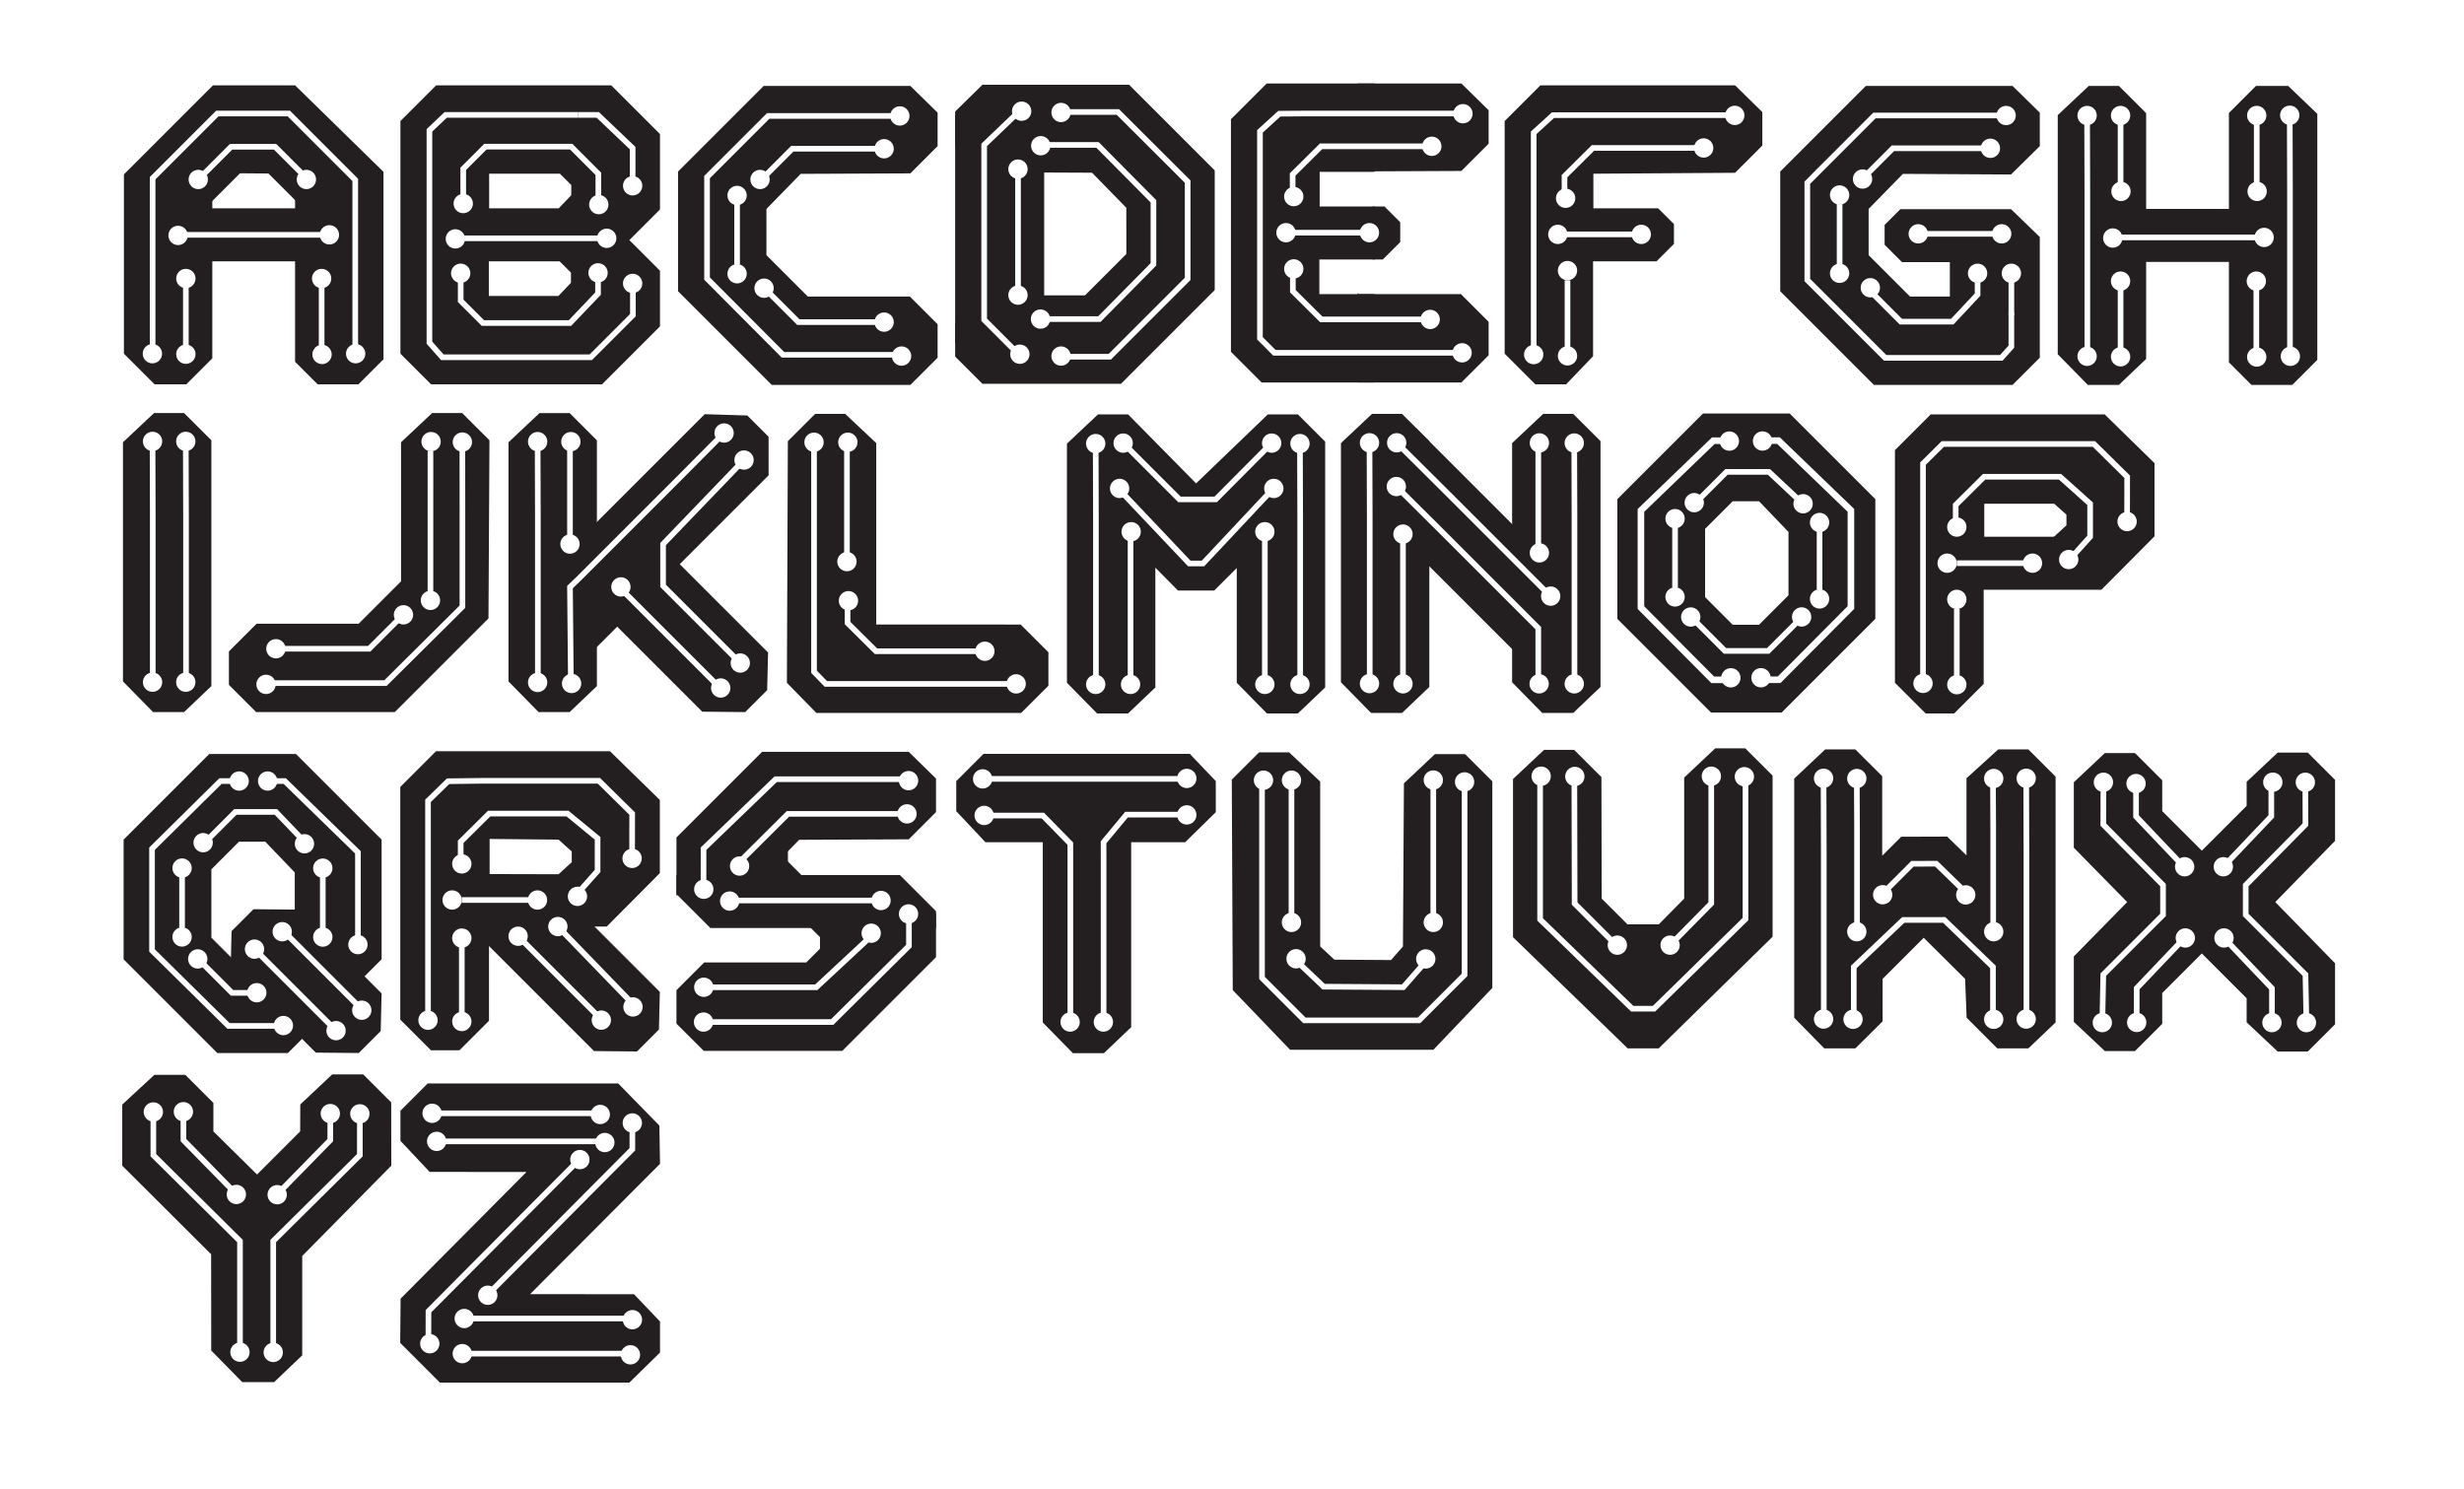 <?xml version="1.0" encoding="utf-8"?>
<!-- Generator: Adobe Illustrator 15.0.0, SVG Export Plug-In . SVG Version: 6.00 Build 0)  -->
<!DOCTYPE svg PUBLIC "-//W3C//DTD SVG 1.1//EN" "http://www.w3.org/Graphics/SVG/1.1/DTD/svg11.dtd">
<svg version="1.1" id="Layer_1" xmlns="http://www.w3.org/2000/svg" xmlns:xlink="http://www.w3.org/1999/xlink" x="0px" y="0px"
	 width="1310px" height="792px" viewBox="0 0 1310 792" enable-background="new 0 0 1310 792" xml:space="preserve">
<rect fill="#FFFFFF" width="1310" height="792"/>
<polyline fill="#231F20" points="64.992,619.848 112.246,666.928 112.299,718.135 128.77,734.918 145.754,734.918 160.68,720.689 
	160.68,667.847 208.027,619.848 207.994,586.181 193.102,571.303 176.633,571.303 159.647,587.286 159.586,601.604 136.659,624.529 
	113.453,601.641 113.453,586.462 98.527,571.552 82.058,571.552 64.992,587.345 64.992,619.848 "/>
<polygon fill="#231F20" points="953.9,414.01 970.4,398.482 986.4,398.482 1000.683,412.749 1000.683,455.029 1010.783,444.929 
	1035.216,444.846 1045.497,454.845 1045.497,413.84 1062.367,398.482 1078.367,398.482 1092.867,412.967 1092.867,543.66 
	1078.367,557.482 1061.867,557.482 1045.571,541.16 1044.768,520.512 1022.752,498.66 1000.905,520.507 1000.9,543.082 
	986.4,557.482 969.9,557.482 953.9,541.178 "/>
<polyline fill="#231F20" points="804.403,502.623 804.403,498.345 865.401,557.482 881.832,557.482 942.403,498.105 
	942.403,412.422 927.903,397.938 911.903,397.938 895.403,413.465 895.403,477.827 881.895,491.525 865.244,491.525 
	851.546,477.827 851.403,413.201 836.903,398.717 820.903,398.717 804.403,414.244 804.403,498.345 "/>
<g>
	<path fill="#231F20" d="M1118.967,220.358h-92.508l-18.997,18.997v123.7l16.305,16.305h15.184l15.684-15.684v-50.072h62.566
		l28.263-28.437v-38.89L1118.967,220.358z M1098.633,279.336l-7.015,6.434l-36.655-0.101v-18.668l36.655,0.357l7.015,6.311V279.336z
		"/>
	<rect x="1050.898" y="260.512" fill="#231F20" width="45.666" height="7.346"/>
	<rect x="1050.898" y="285.403" fill="#231F20" width="43.802" height="2.775"/>
</g>
<polygon fill="#231F20" points="99.057,204.367 82.181,204.367 65.878,188.063 65.878,92.729 113.24,45.367 156.879,45.367 
	203.878,91.368 203.878,191.054 190.564,204.367 168.877,204.368 156.878,192.368 156.879,92.367 112.877,92.035 112.878,190.546 
	"/>
<rect x="90.877" y="110.779" fill="#231F20" width="77.667" height="28.177"/>
<rect x="131.211" y="69.2" transform="matrix(0.707 0.707 -0.707 0.707 108.014 -88.369)" fill="#231F20" width="58.933" height="33.999"/>
<rect x="83.413" y="65.863" transform="matrix(0.707 -0.707 0.707 0.707 -25.531 104.089)" fill="#231F20" width="58.933" height="34"/>
<polyline fill="none" stroke="#FFFFFF" stroke-width="3" stroke-miterlimit="10" points="81.144,184.195 81.144,167.43 
	81.144,94.766 115.544,60.366 153.563,60.366 188.877,95.68 188.877,150.43 188.877,167.43 188.877,184.195 "/>
<polyline fill="none" stroke="#FFFFFF" stroke-width="3" stroke-miterlimit="10" points="108.533,92.367 122.864,78.036 
	146.243,78.036 160.575,92.367 "/>
<polyline fill="none" stroke="#FFFFFF" stroke-width="3" stroke-miterlimit="10" points="98.813,184.195 98.813,169.431 
	98.813,152.557 "/>
<circle fill="#FFFFFF" cx="189.091" cy="188.07" r="5.141"/>
<circle fill="#FFFFFF" cx="81.022" cy="188.07" r="5.141"/>
<circle fill="#FFFFFF" cx="171.207" cy="188.46" r="5.141"/>
<circle fill="#FFFFFF" cx="98.813" cy="188.335" r="5.141"/>
<circle fill="#FFFFFF" cx="98.813" cy="148.095" r="5.141"/>
<circle fill="#FFFFFF" cx="170.993" cy="148.097" r="5.141"/>
<circle fill="#FFFFFF" cx="162.893" cy="95.426" r="5.141"/>
<circle fill="#FFFFFF" cx="105.406" cy="95.431" r="5.141"/>
<line fill="none" stroke="#FFFFFF" stroke-width="3" stroke-miterlimit="10" x1="98.813" y1="124.868" x2="171.208" y2="124.868"/>
<circle fill="#FFFFFF" cx="175.133" cy="124.868" r="5.141"/>
<circle fill="#FFFFFF" cx="94.674" cy="125.18" r="5.141"/>
<polyline fill="none" stroke="#FFFFFF" stroke-width="3" stroke-miterlimit="10" points="170.993,184.014 170.993,169.249 
	170.993,152.375 "/>
<path fill="#231F20" d="M350.885,71.287l-25.92-25.92h-93.083l-18.997,18.997v123.699l16.305,16.305h90.871l30.824-30.824v-29.59
	l-16.295-16.295l16.295-16.295V71.287z M303.552,150.367l-6.677,6.999h-36.99v-18.41h37.638l6.029,6.028V150.367z M303.718,103.778
	l-6.677,7h-36.99V92.367h37.638l6.029,6.028V103.778z"/>
<polyline fill="none" stroke="#FFFFFF" stroke-width="3" stroke-miterlimit="10" points="307.401,61.104 236.957,61.104 
	228.308,69.307 228.308,90.344 228.308,160.845 228.308,182.203 235.154,189.968 314.096,189.968 336.484,167.579 336.484,153.238 
	"/>
<polyline fill="none" stroke="#FFFFFF" stroke-width="3" stroke-miterlimit="10" points="336.348,93.773 336.348,78.774 
	317.81,61.104 307.401,61.104 "/>
<circle fill="#FFFFFF" cx="336.348" cy="98.79" r="5.141"/>
<circle fill="#FFFFFF" cx="336.348" cy="150.704" r="5.141"/>
<polyline fill="none" stroke="#FFFFFF" stroke-width="3" stroke-miterlimit="10" points="244.934,149.567 244.934,159.974 
	256.725,171.764 303.039,171.766 317.952,156.134 317.952,148.095 "/>
<polyline fill="none" stroke="#FFFFFF" stroke-width="3" stroke-miterlimit="10" points="246.284,103.341 246.284,89.77 
	258.087,77.967 303.652,77.967 318.118,92.43 318.118,109.544 "/>
<circle fill="#FFFFFF" cx="318.347" cy="108.795" r="5.141"/>
<circle fill="#FFFFFF" cx="317.952" cy="145.092" r="5.141"/>
<circle fill="#FFFFFF" cx="246.284" cy="108.232" r="5.141"/>
<circle fill="#FFFFFF" cx="244.934" cy="145.302" r="5.141"/>
<line fill="none" stroke="#FFFFFF" stroke-width="3" stroke-miterlimit="10" x1="246.237" y1="126.712" x2="318.632" y2="126.712"/>
<circle fill="#FFFFFF" cx="322.557" cy="126.712" r="5.141"/>
<circle fill="#FFFFFF" cx="242.098" cy="127.024" r="5.141"/>
<polygon fill="#231F20" points="483.991,204.68 410.3,204.68 360.483,154.862 360.483,91.21 406.015,45.68 483.991,45.68 
	498.483,59.908 498.483,77.699 483.991,92.192 425.712,92.449 407.483,111.092 407.477,135.683 429.483,157.68 483.744,157.68 
	498.483,172.418 498.483,190.211 "/>
<polyline fill="none" stroke="#FFFFFF" stroke-width="3" stroke-miterlimit="10" points="475.188,188.657 464.422,188.657 
	416.265,188.657 375.908,148.13 375.908,141.845 375.908,94.157 408.408,61.657 465.908,61.657 475.188,61.657 "/>
<polyline fill="none" stroke="#FFFFFF" stroke-width="3" stroke-miterlimit="10" points="465.908,171.281 424.444,171.281 
	408.882,155.719 "/>
<line fill="none" stroke="#FFFFFF" stroke-width="3" stroke-miterlimit="10" x1="391.881" y1="140.72" x2="391.881" y2="108.427"/>
<polyline fill="none" stroke="#FFFFFF" stroke-width="3" stroke-miterlimit="10" points="465.908,79.087 435.901,79.087 
	433.899,79.087 421.221,79.087 406.222,94.086 "/>
<circle fill="#FFFFFF" cx="470.047" cy="171.281" r="5.141"/>
<circle fill="#FFFFFF" cx="470.047" cy="79.087" r="5.141"/>
<circle fill="#FFFFFF" cx="479.327" cy="189.336" r="5.141"/>
<circle fill="#FFFFFF" cx="478.404" cy="61.657" r="5.141"/>
<circle fill="#FFFFFF" cx="406.221" cy="153.238" r="5.141"/>
<circle fill="#FFFFFF" cx="404.083" cy="95.431" r="5.141"/>
<circle fill="#FFFFFF" cx="391.88" cy="145.563" r="5.141"/>
<circle fill="#FFFFFF" cx="391.88" cy="103.93" r="5.141"/>
<polygon fill="#231F20" points="522.307,204.073 595.998,204.073 645.814,154.256 645.814,90.604 600.283,45.073 522.307,45.073 
	507.814,59.302 507.814,77.093 522.307,91.586 580.586,91.843 598.814,110.485 598.821,135.076 576.814,157.073 522.554,157.073 
	507.814,171.812 507.814,189.604 "/>
<rect x="507.814" y="61.073" fill="#231F20" width="47.332" height="121.333"/>
<polyline fill="none" stroke="#FFFFFF" stroke-width="3" stroke-miterlimit="10" points="567.239,59.55 594.318,59.55 
	631.414,96.568 631.414,148.292 597.125,182.581 590.033,189.673 564.114,189.673 "/>
<circle fill="#FFFFFF" cx="564.114" cy="59.81" r="5.141"/>
<circle fill="#FFFFFF" cx="564.114" cy="189.336" r="5.141"/>
<line fill="none" stroke="#FFFFFF" stroke-width="3" stroke-miterlimit="10" x1="541.239" y1="92.55" x2="541.239" y2="154.675"/>
<polyline fill="none" stroke="#FFFFFF" stroke-width="3" stroke-miterlimit="10" points="541.239,59.81 523.239,77.05 
	523.239,170.049 539.74,186.55 "/>
<circle fill="#FFFFFF" cx="543.16" cy="59.129" r="5.141"/>
<circle fill="#FFFFFF" cx="542.215" cy="188.345" r="5.141"/>
<polyline fill="none" stroke="#FFFFFF" stroke-width="3" stroke-miterlimit="10" points="555.739,77.05 583.489,77.05 
	613.239,107.05 613.239,140.55 584.489,169.674 555.739,169.674 "/>
<circle fill="#FFFFFF" cx="553.317" cy="77.479" r="5.141"/>
<circle fill="#FFFFFF" cx="553.192" cy="169.674" r="5.141"/>
<circle fill="#FFFFFF" cx="541.214" cy="89.924" r="5.141"/>
<circle fill="#FFFFFF" cx="541.214" cy="156.925" r="5.141"/>
<polygon fill="#231F20" points="730.776,156.386 701.44,156.386 701.44,137.974 730.776,137.974 730.776,109.796 701.606,109.796 
	701.606,91.386 730.776,91.386 730.776,44.386 673.438,44.386 654.44,63.383 654.44,187.083 670.745,203.386 730.776,203.386 "/>
<polygon fill="#231F20" points="776.944,44.386 721.812,44.386 721.812,91.143 776.944,90.899 791.438,76.407 791.438,58.614 "/>
<polygon fill="#231F20" points="722.438,156.386 721.812,155.764 721.812,203.386 776.944,203.386 791.438,188.917 791.438,171.126 
	776.697,156.386 "/>
<polygon fill="#231F20" points="729.775,109.796 736.064,109.796 744.439,118.172 744.439,128.722 735.188,137.974 729.775,137.974 
	"/>
<line fill="none" stroke="#FFFFFF" stroke-width="3" stroke-miterlimit="10" x1="687.84" y1="123.729" x2="724.145" y2="123.729"/>
<circle fill="#FFFFFF" cx="728.069" cy="123.729" r="5.141"/>
<circle fill="#FFFFFF" cx="683.7" cy="123.729" r="5.141"/>
<circle fill="#FFFFFF" cx="777.327" cy="187.601" r="5.141"/>
<circle fill="#FFFFFF" cx="777.777" cy="60.463" r="5.141"/>
<polyline fill="none" stroke="#FFFFFF" stroke-width="3" stroke-miterlimit="10" points="777.903,60.355 695.401,60.355 
	680.151,60.463 669.865,69.845 669.865,86.095 669.865,159.844 669.865,179.886 677.559,187.601 695.651,187.601 777.327,187.601 
	"/>
<polyline fill="none" stroke="#FFFFFF" stroke-width="3" stroke-miterlimit="10" points="760.365,169.855 702.475,169.855 
	687.365,154.855 687.365,144.855 "/>
<polyline fill="none" stroke="#FFFFFF" stroke-width="3" stroke-miterlimit="10" points="760.24,77.785 702.35,77.785 
	687.24,92.785 687.24,102.785 "/>
<circle fill="#FFFFFF" cx="761.234" cy="77.785" r="5.141"/>
<circle fill="#FFFFFF" cx="760.365" cy="169.855" r="5.141"/>
<circle fill="#FFFFFF" cx="687.84" cy="142.989" r="5.141"/>
<circle fill="#FFFFFF" cx="687.84" cy="104.53" r="5.141"/>
<polygon fill="#231F20" points="816.266,204.372 832.628,204.372 846.961,189.401 846.961,138.959 880.708,138.959 889.96,129.708 
	889.96,119.157 881.585,110.782 847.127,110.782 847.127,92.372 922.465,91.885 936.957,77.393 936.957,59.6 922.465,45.372 
	818.958,45.372 799.961,64.368 799.961,188.069 "/>
<line fill="none" stroke="#FFFFFF" stroke-width="3" stroke-miterlimit="10" x1="832.369" y1="124.623" x2="868.674" y2="124.623"/>
<circle fill="#FFFFFF" cx="872.599" cy="124.623" r="5.141"/>
<circle fill="#FFFFFF" cx="828.229" cy="124.623" r="5.141"/>
<circle fill="#FFFFFF" cx="922.307" cy="61.357" r="5.141"/>
<polyline fill="none" stroke="#FFFFFF" stroke-width="3" stroke-miterlimit="10" points="922.433,61.249 840.651,61.249 
	825.651,61.249 815.396,70.595 815.396,87.094 815.396,163.249 815.396,188.543 "/>
<polyline fill="none" stroke="#FFFFFF" stroke-width="3" stroke-miterlimit="10" points="904.77,78.679 846.879,78.679 
	831.77,93.679 831.77,103.679 "/>
<circle fill="#FFFFFF" cx="905.764" cy="78.679" r="5.141"/>
<circle fill="#FFFFFF" cx="833.37" cy="143.883" r="5.141"/>
<circle fill="#FFFFFF" cx="832.369" cy="105.424" r="5.141"/>
<line fill="none" stroke="#FFFFFF" stroke-width="3" stroke-miterlimit="10" x1="833.37" y1="149.023" x2="833.37" y2="188.494"/>
<circle fill="#FFFFFF" cx="833.37" cy="189.223" r="5.141"/>
<circle fill="#FFFFFF" cx="815.396" cy="188.543" r="5.141"/>
<polygon fill="#231F20" points="1069.976,204.68 996.284,204.68 946.468,154.862 946.468,91.209 991.999,45.679 1069.976,45.679 
	1084.468,59.908 1084.468,77.7 1069.146,92.79 1011.696,92.45 993.468,111.091 993.461,135.682 1015.468,157.679 1036.646,157.679 
	1036.646,139.377 1011.22,139.394 1001.968,130.142 1001.968,119.591 1010.343,111.216 1069.146,111.216 1084.468,126.014 
	1084.468,190.211 "/>
<line fill="none" stroke="#FFFFFF" stroke-width="3" stroke-miterlimit="10" x1="1069.355" y1="167.595" x2="1069.355" y2="145.324"/>
<polyline fill="none" stroke="#FFFFFF" stroke-width="3" stroke-miterlimit="10" points="1063.345,61.417 1054.064,61.417 
	996.564,61.417 967.52,90.463 960.868,97.174 960.868,148.897 1002.249,190.28 1064.018,190.28 1069.355,184.314 1069.355,166.345 
	"/>
<polyline fill="none" stroke="#FFFFFF" stroke-width="3" stroke-miterlimit="10" points="995.037,155.479 1010.6,171.042 
	1015.398,171.042 1017.4,171.042 1029.393,171.042 1037.93,171.042 1051.393,156.658 1051.393,145.324 "/>
<line fill="none" stroke="#FFFFFF" stroke-width="3" stroke-miterlimit="10" x1="978.036" y1="140.48" x2="978.036" y2="108.187"/>
<polyline fill="none" stroke="#FFFFFF" stroke-width="3" stroke-miterlimit="10" points="1054.064,78.847 1019.153,78.847 
	1014.148,78.847 1006.375,78.847 991.376,93.846 "/>
<circle fill="#FFFFFF" cx="1058.204" cy="78.847" r="5.141"/>
<circle fill="#FFFFFF" cx="1066.562" cy="61.417" r="5.141"/>
<circle fill="#FFFFFF" cx="994.378" cy="152.998" r="5.141"/>
<circle fill="#FFFFFF" cx="990.238" cy="95.191" r="5.141"/>
<circle fill="#FFFFFF" cx="978.035" cy="145.324" r="5.141"/>
<circle fill="#FFFFFF" cx="978.035" cy="103.69" r="5.141"/>
<line fill="none" stroke="#FFFFFF" stroke-width="3" stroke-miterlimit="10" x1="1023.985" y1="124.333" x2="1060.29" y2="124.333"/>
<circle fill="#FFFFFF" cx="1064.215" cy="124.333" r="5.141"/>
<circle fill="#FFFFFF" cx="1019.846" cy="124.333" r="5.141"/>
<circle fill="#FFFFFF" cx="1069.355" cy="145.324" r="5.141"/>
<circle fill="#FFFFFF" cx="1051.393" cy="145.324" r="5.141"/>
<polygon fill="#231F20" points="1126.513,204.68 1110.013,204.68 1094.013,188.375 1094.013,61.207 1110.513,45.679 
	1126.513,45.679 1141.013,60.165 1141.013,111.091 1185.013,111.091 1185.013,60.082 1199.415,45.679 1216.513,45.679 
	1232.013,60.54 1232.013,191.366 1218.699,204.679 1197.012,204.68 1185.013,192.68 1185.013,139.268 1141.013,139.268 
	1141.013,190.858 "/>
<polyline fill="none" stroke="#FFFFFF" stroke-width="3" stroke-miterlimit="10" points="1109.742,185.58 1109.742,168.814 
	1109.742,100.657 1109.621,61.417 "/>
<polyline fill="none" stroke="#FFFFFF" stroke-width="3" stroke-miterlimit="10" points="1127.412,185.58 1127.412,170.815 
	1127.412,153.941 "/>
<circle fill="#FFFFFF" cx="1217.689" cy="189.455" r="5.141"/>
<circle fill="#FFFFFF" cx="1109.621" cy="189.455" r="5.141"/>
<circle fill="#FFFFFF" cx="1199.806" cy="189.845" r="5.141"/>
<circle fill="#FFFFFF" cx="1127.412" cy="189.72" r="5.141"/>
<circle fill="#FFFFFF" cx="1127.412" cy="149.479" r="5.141"/>
<circle fill="#FFFFFF" cx="1199.592" cy="149.482" r="5.141"/>
<line fill="none" stroke="#FFFFFF" stroke-width="3" stroke-miterlimit="10" x1="1127.412" y1="126.252" x2="1199.807" y2="126.252"/>
<circle fill="#FFFFFF" cx="1203.73" cy="126.252" r="5.141"/>
<circle fill="#FFFFFF" cx="1123.271" cy="126.564" r="5.141"/>
<polyline fill="none" stroke="#FFFFFF" stroke-width="3" stroke-miterlimit="10" points="1199.592,185.398 1199.592,170.634 
	1199.592,153.76 "/>
<polyline fill="none" stroke="#FFFFFF" stroke-width="3" stroke-miterlimit="10" points="1217.476,185.455 1217.476,168.689 
	1217.476,100.532 1217.354,61.292 "/>
<circle fill="#FFFFFF" cx="1217.354" cy="61.292" r="5.141"/>
<circle fill="#FFFFFF" cx="1109.621" cy="61.417" r="5.141"/>
<circle fill="#FFFFFF" cx="1200.02" cy="101.781" r="5.141"/>
<circle fill="#FFFFFF" cx="1199.806" cy="61.417" r="5.141"/>
<polyline fill="none" stroke="#FFFFFF" stroke-width="3" stroke-miterlimit="10" points="1199.806,97.334 1199.806,82.569 
	1199.806,65.695 "/>
<circle fill="#FFFFFF" cx="1127.626" cy="101.781" r="5.141"/>
<circle fill="#FFFFFF" cx="1127.412" cy="61.417" r="5.141"/>
<polyline fill="none" stroke="#FFFFFF" stroke-width="3" stroke-miterlimit="10" points="1127.412,97.334 1127.412,82.569 
	1127.412,65.695 "/>
<polygon fill="#231F20" points="112.375,364.82 97.875,378.642 81.375,378.642 65.375,362.337 65.375,235.169 81.875,219.642 
	97.875,219.642 112.375,234.126 "/>
<polyline fill="none" stroke="#FFFFFF" stroke-width="3" stroke-miterlimit="10" points="81.226,358.869 81.226,342.103 
	81.226,273.946 81.104,234.706 "/>
<circle fill="#FFFFFF" cx="81.104" cy="362.744" r="5.141"/>
<circle fill="#FFFFFF" cx="81.104" cy="234.706" r="5.141"/>
<polyline fill="none" stroke="#FFFFFF" stroke-width="3" stroke-miterlimit="10" points="98.896,358.869 98.896,342.103 
	98.896,273.946 98.774,234.706 "/>
<circle fill="#FFFFFF" cx="98.774" cy="362.744" r="5.141"/>
<circle fill="#FFFFFF" cx="98.774" cy="234.706" r="5.141"/>
<polygon fill="#231F20" points="136.195,378.642 121.703,364.173 121.703,346.38 136.442,331.642 190.703,331.642 213.226,309.123 
	213.226,235.169 229.726,219.642 245.726,219.642 260.226,234.126 259.703,328.825 209.887,378.642 "/>
<polyline fill="none" stroke="#FFFFFF" stroke-width="3" stroke-miterlimit="10" points="245.82,235.07 245.858,274.57 
	245.858,316.095 245.858,322.595 204.933,363.231 201.401,363.231 154.857,363.231 145.578,363.231 "/>
<circle fill="#FFFFFF" cx="141.438" cy="363.91" r="5.141"/>
<circle fill="#FFFFFF" cx="245.82" cy="235.07" r="5.141"/>
<polyline fill="none" stroke="#FFFFFF" stroke-width="3" stroke-miterlimit="10" points="150.819,344.965 186.4,344.965 
	190.404,344.965 196.287,344.965 211.85,329.402 "/>
<polyline fill="none" stroke="#FFFFFF" stroke-width="3" stroke-miterlimit="10" points="228.851,314.403 228.851,282.11 
	228.854,243.57 228.854,239.789 "/>
<circle fill="#FFFFFF" cx="146.681" cy="344.965" r="5.141"/>
<circle fill="#FFFFFF" cx="214.511" cy="326.921" r="5.141"/>
<circle fill="#FFFFFF" cx="228.852" cy="319.247" r="5.141"/>
<circle fill="#FFFFFF" cx="229.188" cy="234.83" r="5.141"/>
<g>
	<polygon fill="#231F20" points="317.346,364.829 302.846,378.651 286.346,378.651 270.346,362.346 270.346,235.178 
		286.846,219.651 302.846,219.651 317.346,234.135 	"/>
	<polygon fill="#231F20" points="316.214,345.153 296.188,344.674 284.52,333.006 284.734,310.165 374.656,220.243 397.303,220.93 
		408.617,232.245 408.628,252.739 	"/>
	<path fill="#231F20" d="M347.553,286.164c-4.434,3.138-9.885,4.828-15.239,6.644c3.666,7.354,7.198,14.763,9.854,22.499
		c1.502,4.375-3.718,7.586-7.345,5.646c-4.475-2.393-8.079-6.909-11.2-10.784c-2.358-2.928-4.63-5.934-6.79-9.019
		c-0.24,0.249-0.493,0.481-0.723,0.746c-3.234,3.729-5.544,7.713-8.546,10.747l65.792,65.792l22.843,0.217l11.667-11.668
		l0.479-20.025L347.553,286.164z"/>
	<polyline fill="none" stroke="#FFFFFF" stroke-width="3" stroke-miterlimit="10" points="285.958,359.002 285.958,342.237 
		285.958,274.08 285.837,234.84 	"/>
	<circle fill="#FFFFFF" cx="285.837" cy="362.877" r="5.141"/>
	<circle fill="#FFFFFF" cx="285.837" cy="234.84" r="5.141"/>
	<polyline fill="none" stroke="#FFFFFF" stroke-width="3" stroke-miterlimit="10" points="384.967,230.242 360.615,254.765 
		318.168,297.213 307.728,307.654 303.032,312.176 303.507,362.325 	"/>
	<circle fill="#FFFFFF" cx="384.967" cy="230.242" r="5.141"/>
	<line fill="none" stroke="#FFFFFF" stroke-width="3" stroke-miterlimit="10" x1="303.032" y1="235.08" x2="303.032" y2="286.164"/>
	<circle fill="#FFFFFF" cx="303.032" cy="289.302" r="5.141"/>
	<circle fill="#FFFFFF" cx="303.507" cy="234.84" r="5.141"/>
	<circle fill="#FFFFFF" cx="303.887" cy="363.425" r="5.141"/>
	<polyline fill="none" stroke="#FFFFFF" stroke-width="3" stroke-miterlimit="10" points="393.57,246.627 352.532,289.303 
		352.532,311.527 393.57,352.565 	"/>
	<line fill="none" stroke="#FFFFFF" stroke-width="3" stroke-miterlimit="10" x1="329.108" y1="312.09" x2="380.828" y2="363.81"/>
	<circle fill="#FFFFFF" cx="395.572" cy="244.625" r="5.141"/>
	<circle fill="#FFFFFF" cx="393.57" cy="352.565" r="5.141"/>
	<circle fill="#FFFFFF" cx="383.175" cy="365.831" r="5.141"/>
	<circle fill="#FFFFFF" cx="330.109" cy="312.09" r="5.141"/>
</g>
<circle fill="#FFFFFF" cx="541.246" cy="362.646" r="5.141"/>
<circle fill="#FFFFFF" cx="524.284" cy="344.9" r="5.141"/>
<polygon fill="#231F20" points="434.027,379.096 418.359,363.081 418.868,234.581 433.368,220.096 449.368,220.096 465.868,235.624 
	465.868,332.081 542.651,332.096 557.391,346.834 557.391,364.627 542.898,379.096 "/>
<circle fill="#FFFFFF" cx="540.245" cy="363.647" r="5.141"/>
<polyline fill="none" stroke="#FFFFFF" stroke-width="3" stroke-miterlimit="10" points="432.783,235.16 432.783,267.83 
	432.783,339.095 432.782,357.232 439.059,363.647 454.651,363.647 540.245,363.647 "/>
<circle fill="#FFFFFF" cx="432.782" cy="235.161" r="5.141"/>
<polyline fill="none" stroke="#FFFFFF" stroke-width="3" stroke-miterlimit="10" points="523.614,346.292 465.724,346.292 
	450.614,331.292 450.614,321.292 "/>
<circle fill="#FFFFFF" cx="523.614" cy="346.292" r="5.141"/>
<circle fill="#FFFFFF" cx="451.089" cy="319.426" r="5.141"/>
<line fill="none" stroke="#FFFFFF" stroke-width="3" stroke-miterlimit="10" x1="450.283" y1="235.4" x2="450.283" y2="295.9"/>
<circle fill="#FFFFFF" cx="450.283" cy="298.631" r="5.141"/>
<circle fill="#FFFFFF" cx="450.758" cy="235.16" r="5.141"/>
<polygon fill="#231F20" points="599.754,379.359 583.254,379.359 567.254,363.054 567.254,235.885 583.754,220.358 599.754,220.358 
	635.911,257.038 674.037,220.358 690.037,220.358 704.537,234.843 704.537,365.537 690.037,379.359 673.537,379.359 
	657.537,363.054 657.536,302.024 645.542,314.019 626.28,314.019 614.254,301.85 614.254,365.537 "/>
<polyline fill="none" stroke="#FFFFFF" stroke-width="3" stroke-miterlimit="10" points="582.653,360.042 582.653,343.277 
	582.653,275.12 582.532,235.88 "/>
<circle fill="#FFFFFF" cx="582.532" cy="363.917" r="5.141"/>
<circle fill="#FFFFFF" cx="582.532" cy="235.88" r="5.141"/>
<polyline fill="none" stroke="#FFFFFF" stroke-width="3" stroke-miterlimit="10" points="691.251,360.042 691.251,343.277 
	691.251,275.12 691.13,235.88 "/>
<circle fill="#FFFFFF" cx="691.13" cy="363.917" r="5.141"/>
<circle fill="#FFFFFF" cx="691.13" cy="235.88" r="5.141"/>
<polyline fill="none" stroke="#FFFFFF" stroke-width="3" stroke-miterlimit="10" points="676.091,235.62 646.341,265.546 
	627.06,265.546 597.134,235.62 "/>
<circle fill="#FFFFFF" cx="676.091" cy="235.62" r="5.141"/>
<circle fill="#FFFFFF" cx="597.134" cy="235.62" r="5.141"/>
<line fill="none" stroke="#FFFFFF" stroke-width="3" stroke-miterlimit="10" x1="601.067" y1="360.008" x2="601.067" y2="282.739"/>
<line fill="none" stroke="#FFFFFF" stroke-width="3" stroke-miterlimit="10" x1="672.46" y1="360.268" x2="672.46" y2="282.999"/>
<circle fill="#FFFFFF" cx="677.231" cy="259.72" r="5.141"/>
<circle fill="#FFFFFF" cx="595.244" cy="259.72" r="5.141"/>
<circle fill="#FFFFFF" cx="601.067" cy="363.917" r="5.141"/>
<circle fill="#FFFFFF" cx="672.46" cy="363.917" r="5.141"/>
<circle fill="#FFFFFF" cx="672.462" cy="282.739" r="5.141"/>
<circle fill="#FFFFFF" cx="601.388" cy="282.739" r="5.141"/>
<polygon fill="#231F20" points="759.918,365.274 745.418,379.096 728.918,379.096 712.918,362.792 712.918,235.624 729.418,220.096 
	745.418,220.096 759.918,234.581 "/>
<path fill="#231F20" d="M752.932,227.686c-0.277,18.674-6.711,36.319-12.46,54.007l64.144,64.144l22.842,0.215l11.668-11.668
	l0.479-20.025L752.932,227.686z"/>
<polygon fill="#231F20" points="850.918,365.274 836.418,379.096 819.918,379.096 803.918,362.792 803.918,235.624 820.418,220.096 
	836.418,220.096 850.918,234.581 "/>
<polyline fill="none" stroke="#FFFFFF" stroke-width="3" stroke-miterlimit="10" points="728.225,359.615 728.225,342.849 
	728.225,274.692 728.104,235.452 "/>
<circle fill="#FFFFFF" cx="728.104" cy="363.49" r="5.141"/>
<circle fill="#FFFFFF" cx="728.104" cy="235.452" r="5.141"/>
<polyline fill="none" stroke="#FFFFFF" stroke-width="3" stroke-miterlimit="10" points="837.08,359.74 837.08,342.974 
	837.08,274.817 836.959,235.577 "/>
<circle fill="#FFFFFF" cx="836.959" cy="363.615" r="5.141"/>
<circle fill="#FFFFFF" cx="836.959" cy="235.577" r="5.141"/>
<polyline fill="none" stroke="#FFFFFF" stroke-width="3" stroke-miterlimit="10" points="822.602,315.321 811.804,304.525 
	767.914,260.635 742.561,235.453 "/>
<circle fill="#FFFFFF" cx="824.43" cy="316.989" r="5.14"/>
<circle fill="#FFFFFF" cx="742.561" cy="235.453" r="5.14"/>
<polyline fill="none" stroke="#FFFFFF" stroke-width="3" stroke-miterlimit="10" points="740.367,256.706 764.91,281.077 
	807.392,323.559 817.841,334.009 817.841,359.74 "/>
<circle fill="#FFFFFF" cx="818.288" cy="363.615" r="5.14"/>
<line fill="none" stroke="#FFFFFF" stroke-width="3" stroke-miterlimit="10" x1="817.841" y1="235.577" x2="817.841" y2="291.5"/>
<line fill="none" stroke="#FFFFFF" stroke-width="3" stroke-miterlimit="10" x1="745.895" y1="283.5" x2="745.895" y2="362.61"/>
<circle fill="#FFFFFF" cx="818.427" cy="293.986" r="5.14"/>
<circle fill="#FFFFFF" cx="818.427" cy="235.51" r="5.14"/>
<circle fill="#FFFFFF" cx="745.895" cy="363.611" r="5.14"/>
<circle fill="#FFFFFF" cx="745.895" cy="284.007" r="5.14"/>
<circle fill="#FFFFFF" cx="742.37" cy="258.708" r="5.14"/>
<line fill="none" stroke="#FFFFFF" stroke-width="3" stroke-miterlimit="10" x1="1040.355" y1="299.461" x2="1076.661" y2="299.461"/>
<circle fill="#FFFFFF" cx="1080.586" cy="299.461" r="5.141"/>
<circle fill="#FFFFFF" cx="1035.216" cy="299.461" r="5.141"/>
<polyline fill="none" stroke="#FFFFFF" stroke-width="3" stroke-miterlimit="10" points="1022.382,363.382 1022.382,338.088 
	1022.382,260.513 1022.383,246.512 1032.898,236.088 1046.23,236.088 1113.255,236.088 1130.925,253.518 1130.887,277.328 "/>
<polyline fill="none" stroke="#FFFFFF" stroke-width="3" stroke-miterlimit="10" points="1039.757,278.518 1039.757,268.518 
	1054.866,253.518 1063.564,253.518 1095.23,253.518 1111.23,267.858 1111.23,285.403 1101.308,296.423 "/>
<circle fill="#FFFFFF" cx="1040.355" cy="318.722" r="5.141"/>
<circle fill="#FFFFFF" cx="1040.355" cy="280.263" r="5.141"/>
<line fill="none" stroke="#FFFFFF" stroke-width="3" stroke-miterlimit="10" x1="1040.355" y1="323.862" x2="1040.355" y2="363.333"/>
<circle fill="#FFFFFF" cx="1040.355" cy="364.062" r="5.141"/>
<circle fill="#FFFFFF" cx="1022.382" cy="363.382" r="5.141"/>
<circle fill="#FFFFFF" cx="1099.841" cy="297.521" r="5.141"/>
<circle fill="#FFFFFF" cx="1130.886" cy="277.328" r="5.141"/>
<path fill="#231F20" d="M951.503,219.887h-46.106l-45.531,45.53v63.652l49.815,49.817h37.537l49.816-49.85v-63.621L951.503,219.887z
	 M950.864,316.544l-15.668,15.662h-13.998l-14.667-14.668V281.2l14.667-14.668h13.998l15.668,16.336V316.544z"/>
<polyline fill="none" stroke="#FFFFFF" stroke-width="3" stroke-miterlimit="10" points="901.551,330.571 917.113,346.134 
	935.048,346.134 940.053,346.134 955.616,330.571 "/>
<line fill="none" stroke="#FFFFFF" stroke-width="3" stroke-miterlimit="10" x1="890.556" y1="312.569" x2="890.556" y2="280.276"/>
<polyline fill="none" stroke="#FFFFFF" stroke-width="3" stroke-miterlimit="10" points="902.895,265.936 917.895,250.937 
	940.479,250.937 957.895,267.28 "/>
<circle fill="#FFFFFF" cx="898.89" cy="328.091" r="5.141"/>
<circle fill="#FFFFFF" cx="900.756" cy="267.28" r="5.141"/>
<circle fill="#FFFFFF" cx="890.555" cy="317.413" r="5.141"/>
<circle fill="#FFFFFF" cx="890.555" cy="275.78" r="5.141"/>
<circle fill="#FFFFFF" cx="958.629" cy="267.858" r="5.141"/>
<circle fill="#FFFFFF" cx="957.844" cy="328.056" r="5.141"/>
<line fill="none" stroke="#FFFFFF" stroke-width="3" stroke-miterlimit="10" x1="967.379" y1="313.625" x2="967.379" y2="281.332"/>
<circle fill="#FFFFFF" cx="967.378" cy="318.469" r="5.141"/>
<circle fill="#FFFFFF" cx="967.378" cy="277.837" r="5.141"/>
<circle fill="#FFFFFF" cx="937.049" cy="234.508" r="5.141"/>
<circle fill="#FFFFFF" cx="936.23" cy="360.381" r="5.141"/>
<path fill="#231F20" d="M179.312,504.669c-3.945,4.639-8.861,8.512-14.002,12.037c-7.76,5.324-16.811,10.172-22.76,17.668
	l25.344,25.344l22.842,0.215l11.668-11.668l0.479-20.024L179.312,504.669z"/>
<path fill="#231F20" d="M157.351,400.933h-46.107l-45.531,45.529v63.652l49.816,49.817h37.537l49.816-49.85v-63.621L157.351,400.933
	z M156.712,497.589l-15.668,15.662h-13.998l-14.667-14.668v-36.338l14.667-14.668h13.998l15.668,16.336V497.589z"/>
<path fill="#231F20" d="M146.208,538.729c3.945-4.638,8.861-8.511,14.002-12.037c7.76-5.324,16.811-10.17,22.76-17.668
	l-25.344-25.345l-22.842-0.215l-11.668,11.668l-0.479,20.025L146.208,538.729z"/>
<polyline fill="none" stroke="#FFFFFF" stroke-width="3" stroke-miterlimit="10" points="147.098,545.532 121.493,545.532 
	80.825,505.417 80.825,487.511 80.825,462.178 80.825,451.293 117.208,415.333 127.142,415.315 "/>
<polyline fill="none" stroke="#FFFFFF" stroke-width="3" stroke-miterlimit="10" points="107.793,512.379 123.355,527.941 
	133.42,527.941 "/>
<line fill="none" stroke="#FFFFFF" stroke-width="3" stroke-miterlimit="10" x1="96.798" y1="493.376" x2="96.798" y2="461.083"/>
<polyline fill="none" stroke="#FFFFFF" stroke-width="3" stroke-miterlimit="10" points="110.138,446.743 125.137,431.743 
	141.235,431.743 146.681,431.743 161.908,447.642 "/>
<circle fill="#FFFFFF" cx="105.132" cy="509.898" r="5.141"/>
<circle fill="#FFFFFF" cx="107.999" cy="448.088" r="5.141"/>
<circle fill="#FFFFFF" cx="96.797" cy="498.22" r="5.141"/>
<circle fill="#FFFFFF" cx="96.797" cy="461.592" r="5.141"/>
<circle fill="#FFFFFF" cx="161.868" cy="448.666" r="5.141"/>
<circle fill="#FFFFFF" cx="136.51" cy="527.863" r="5.141"/>
<line fill="none" stroke="#FFFFFF" stroke-width="3" stroke-miterlimit="10" x1="171.619" y1="495.433" x2="171.619" y2="463.14"/>
<circle fill="#FFFFFF" cx="171.618" cy="498.274" r="5.141"/>
<circle fill="#FFFFFF" cx="171.618" cy="461.646" r="5.141"/>
<polyline fill="none" stroke="#FFFFFF" stroke-width="3" stroke-miterlimit="10" points="190.292,499.737 190.292,461.511 
	190.292,453.229 151.386,415.333 142.291,415.315 "/>
<circle fill="#FFFFFF" cx="142.29" cy="415.315" r="5.141"/>
<circle fill="#FFFFFF" cx="127.143" cy="415.315" r="5.141"/>
<circle fill="#FFFFFF" cx="150.663" cy="545.318" r="5.141"/>
<circle fill="#FFFFFF" cx="190.292" cy="502.278" r="5.141"/>
<line fill="none" stroke="#FFFFFF" stroke-width="3" stroke-miterlimit="10" x1="151.048" y1="495.433" x2="194.343" y2="538.729"/>
<line fill="none" stroke="#FFFFFF" stroke-width="3" stroke-miterlimit="10" x1="132.37" y1="501.743" x2="179.5" y2="548.874"/>
<circle fill="#FFFFFF" cx="150.046" cy="495.434" r="5.141"/>
<circle fill="#FFFFFF" cx="135.32" cy="504.694" r="5.141"/>
<circle fill="#FFFFFF" cx="192.341" cy="537.175" r="5.141"/>
<circle fill="#FFFFFF" cx="178.659" cy="548.034" r="5.141"/>
<path fill="#231F20" d="M324.31,399.464h-92.508l-18.996,18.997v123.7l16.305,16.304h15.182l15.684-15.683V492.71h62.566
	l28.264-28.437v-38.891L324.31,399.464z M303.976,458.441l-7.014,6.434l-36.656-0.101v-18.668l36.656,0.356l7.014,6.312V458.441z"/>
<path fill="#231F20" d="M308.241,484.853c-0.672,0.374-1.48,0.598-2.436,0.598H242.37l73.445,73.444l22.844,0.217l11.668-11.668
	l0.479-20.026L308.241,484.853z"/>
<line fill="none" stroke="#FFFFFF" stroke-width="3" stroke-miterlimit="10" x1="245.527" y1="478.567" x2="281.832" y2="478.567"/>
<circle fill="#FFFFFF" cx="285.757" cy="478.567" r="5.141"/>
<circle fill="#FFFFFF" cx="240.387" cy="478.567" r="5.141"/>
<polyline fill="none" stroke="#FFFFFF" stroke-width="3" stroke-miterlimit="10" points="336.058,456.434 336.096,432.623 
	318.426,415.193 255.57,415.193 238.236,415.409 227.553,425.844 227.553,443.844 227.553,517.193 227.553,542.487 "/>
<polyline fill="none" stroke="#FFFFFF" stroke-width="3" stroke-miterlimit="10" points="244.928,457.623 244.928,447.623 
	260.037,432.623 291.903,432.623 301.729,432.623 317.703,445.755 317.703,463.14 306.698,475.484 "/>
<circle fill="#FFFFFF" cx="245.527" cy="498.828" r="5.141"/>
<circle fill="#FFFFFF" cx="245.527" cy="459.368" r="5.141"/>
<line fill="none" stroke="#FFFFFF" stroke-width="3" stroke-miterlimit="10" x1="245.527" y1="502.968" x2="245.527" y2="542.438"/>
<circle fill="#FFFFFF" cx="245.527" cy="543.167" r="5.141"/>
<circle fill="#FFFFFF" cx="227.553" cy="542.487" r="5.141"/>
<circle fill="#FFFFFF" cx="307.014" cy="476.626" r="5.141"/>
<circle fill="#FFFFFF" cx="336.057" cy="456.434" r="5.141"/>
<line fill="none" stroke="#FFFFFF" stroke-width="3" stroke-miterlimit="10" x1="275.456" y1="497.827" x2="317.703" y2="540.074"/>
<line fill="none" stroke="#FFFFFF" stroke-width="3" stroke-miterlimit="10" x1="296.588" y1="492.688" x2="336.097" y2="533.48"/>
<circle fill="#FFFFFF" cx="296.588" cy="492.687" r="5.141"/>
<circle fill="#FFFFFF" cx="336.53" cy="535.429" r="5.141"/>
<circle fill="#FFFFFF" cx="275.454" cy="497.827" r="5.141"/>
<circle fill="#FFFFFF" cx="319.705" cy="542.438" r="5.141"/>
<path fill="#231F20" d="M428.645,511.787l22.006-21.997v-4.02h45.028c0.742,0,1.394-0.137,1.966-0.37v23.568l-49.816,49.817h-73.691
	l-14.492-14.469v-17.794l14.738-14.737L428.645,511.787L428.645,511.787z"/>
<path fill="#231F20" d="M483.151,399.787h-77.978l-45.531,45.53v30.824c0.57-0.233,1.223-0.37,1.963-0.37h45.033l0.004-10.572
	l18.229-18.644l58.279-0.257l14.491-14.493v-17.791L483.151,399.787z"/>
<polygon fill="#231F20" points="478.44,465.307 359.644,465.307 359.644,475.441 377.685,493.482 497.605,493.482 497.605,484.473 
	"/>
<rect x="397.77" y="458.299" transform="matrix(0.707 0.707 -0.707 0.707 452.034 -156.778)" fill="#231F20" width="35.001" height="17.961"/>
<rect x="424.953" y="483.226" transform="matrix(0.707 0.707 -0.707 0.707 477.621 -168.699)" fill="#231F20" width="35.001" height="17.961"/>
<rect x="400.942" y="442.414" fill="#231F20" width="17.961" height="35.001"/>
<rect x="435.942" y="481.275" fill="#231F20" width="17.961" height="35.001"/>
<polyline fill="none" stroke="#FFFFFF" stroke-width="3" stroke-miterlimit="10" points="482.173,414.343 419.401,414.343 
	412.401,414.343 374.044,451.282 374.029,471.485 "/>
<polyline fill="none" stroke="#FFFFFF" stroke-width="3" stroke-miterlimit="10" points="374.029,543.47 435.151,543.47 
	442.442,543.455 483.243,503.005 483.243,487.546 "/>
<circle fill="#FFFFFF" cx="483.04" cy="415.103" r="5.141"/>
<circle fill="#FFFFFF" cx="374.173" cy="472.843" r="5.141"/>
<circle fill="#FFFFFF" cx="483.03" cy="485.972" r="5.141"/>
<circle fill="#FFFFFF" cx="374.029" cy="543.47" r="5.141"/>
<line fill="none" stroke="#FFFFFF" stroke-width="3" stroke-miterlimit="10" x1="392.083" y1="478.827" x2="464.479" y2="478.827"/>
<circle fill="#FFFFFF" cx="468.402" cy="478.827" r="5.141"/>
<circle fill="#FFFFFF" cx="387.943" cy="479.14" r="5.141"/>
<polyline fill="none" stroke="#FFFFFF" stroke-width="3" stroke-miterlimit="10" points="374.173,524.967 432.401,524.967 
	433.983,524.967 460.633,500.172 "/>
<polyline fill="none" stroke="#FFFFFF" stroke-width="3" stroke-miterlimit="10" points="482.206,432.772 418.903,432.772 
	393.201,458.351 "/>
<circle fill="#FFFFFF" cx="482.205" cy="432.772" r="5.141"/>
<circle fill="#FFFFFF" cx="393.2" cy="460.509" r="5.141"/>
<circle fill="#FFFFFF" cx="463.177" cy="496.229" r="5.141"/>
<circle fill="#FFFFFF" cx="374.172" cy="524.967" r="5.141"/>
<polygon fill="#231F20" points="601.402,546.188 586.902,560.009 570.402,560.009 554.402,543.704 554.402,416.536 570.902,401.009 
	586.902,401.009 601.402,415.493 "/>
<polygon fill="#231F20" points="572.402,400.856 522.887,400.856 508.402,415.356 508.402,431.356 523.93,447.856 572.402,447.856 
	"/>
<polygon fill="#231F20" points="632.561,400.856 561.383,400.856 561.383,447.856 630.078,447.856 646.383,431.856 646.383,415.356 
	"/>
<polyline fill="none" stroke="#FFFFFF" stroke-width="3" stroke-miterlimit="10" points="569.062,539.58 569.062,522.814 
	569.062,454.657 569.044,448.59 554.422,433.661 523.227,433.661 "/>
<circle fill="#FFFFFF" cx="568.941" cy="543.455" r="5.141"/>
<polyline fill="none" stroke="#FFFFFF" stroke-width="3" stroke-miterlimit="10" points="586.732,539.58 586.732,522.814 
	586.732,454.657 586.711,447.856 598.922,433.161 630.96,433.161 "/>
<circle fill="#FFFFFF" cx="586.611" cy="543.455" r="5.141"/>
<line fill="none" stroke="#FFFFFF" stroke-width="3" stroke-miterlimit="10" x1="522.422" y1="414.159" x2="630.96" y2="414.159"/>
<circle fill="#FFFFFF" cx="630.96" cy="433.315" r="5.141"/>
<circle fill="#FFFFFF" cx="630.96" cy="413.919" r="5.141"/>
<circle fill="#FFFFFF" cx="523.227" cy="433.591" r="5.141"/>
<circle fill="#FFFFFF" cx="522.422" cy="414.159" r="5.141"/>
<polygon fill="#231F20" points="762.062,558.211 685.886,558.211 655.404,526.465 654.885,414.553 669.385,400.068 685.386,400.068 
	701.886,415.596 701.886,503.26 709.415,510.287 739.56,510.49 745.886,503.26 746.405,416.518 762.905,400.99 778.905,400.99 
	793.405,415.475 793.405,525.333 "/>
<polyline fill="none" stroke="#FFFFFF" stroke-width="3" stroke-miterlimit="10" points="778.652,415.774 778.652,518.368 
	754.452,542.568 693.488,542.568 670.957,520.037 670.957,415.774 "/>
<circle fill="#FFFFFF" cx="778.651" cy="415.774" r="5.141"/>
<circle fill="#FFFFFF" cx="671.745" cy="414.851" r="5.141"/>
<line fill="none" stroke="#FFFFFF" stroke-width="3" stroke-miterlimit="10" x1="686.625" y1="414.85" x2="686.625" y2="490.475"/>
<line fill="none" stroke="#FFFFFF" stroke-width="3" stroke-miterlimit="10" x1="762.021" y1="414.771" x2="762.021" y2="490.396"/>
<circle fill="#FFFFFF" cx="762.021" cy="414.771" r="5.141"/>
<circle fill="#FFFFFF" cx="686.624" cy="414.851" r="5.141"/>
<circle fill="#FFFFFF" cx="762.021" cy="490.475" r="5.141"/>
<circle fill="#FFFFFF" cx="686.624" cy="490.476" r="5.141"/>
<circle fill="#FFFFFF" cx="758.017" cy="509.899" r="5.141"/>
<circle fill="#FFFFFF" cx="689.056" cy="509.817" r="5.141"/>
<circle fill="#FFFFFF" cx="927.404" cy="413.001" r="5.141"/>
<circle fill="#FFFFFF" cx="819.366" cy="412.741" r="5.141"/>
<circle fill="#FFFFFF" cx="837.268" cy="412.874" r="5.141"/>
<circle fill="#FFFFFF" cx="859.864" cy="502.57" r="5.141"/>
<circle fill="#FFFFFF" cx="909.855" cy="412.749" r="5.141"/>
<circle fill="#FFFFFF" cx="887.917" cy="502.57" r="5.141"/>
<polyline fill="none" stroke="#FFFFFF" stroke-width="3" stroke-miterlimit="10" points="969.63,538.002 969.63,521.236 
	969.63,453.079 969.509,413.84 "/>
<circle fill="#FFFFFF" cx="969.509" cy="541.877" r="5.141"/>
<circle fill="#FFFFFF" cx="969.509" cy="413.84" r="5.141"/>
<polyline fill="none" stroke="#FFFFFF" stroke-width="3" stroke-miterlimit="10" points="1077.363,538.002 1077.363,521.236 
	1077.363,453.078 1077.242,413.839 "/>
<circle fill="#FFFFFF" cx="1077.242" cy="541.877" r="5.141"/>
<circle fill="#FFFFFF" cx="1077.242" cy="413.839" r="5.141"/>
<polyline fill="none" stroke="#FFFFFF" stroke-width="3" stroke-miterlimit="10" points="987.3,495.422 987.3,484.4 987.3,439.592 
	987.179,413.795 "/>
<polyline fill="none" stroke="#FFFFFF" stroke-width="3" stroke-miterlimit="10" points="1059.693,495.297 1059.693,484.275 
	1059.693,439.467 1059.572,413.67 "/>
<circle fill="#FFFFFF" cx="985.177" cy="542.002" r="5.141"/>
<circle fill="#FFFFFF" cx="987.179" cy="413.965" r="5.141"/>
<circle fill="#FFFFFF" cx="987.179" cy="495.422" r="5.141"/>
<circle fill="#FFFFFF" cx="1059.969" cy="542.002" r="5.141"/>
<circle fill="#FFFFFF" cx="1059.969" cy="413.965" r="5.141"/>
<circle fill="#FFFFFF" cx="1059.969" cy="495.422" r="5.141"/>
<circle fill="#FFFFFF" cx="1045.1" cy="475.855" r="5.141"/>
<circle fill="#FFFFFF" cx="1000.939" cy="475.764" r="5.141"/>
<path fill="#231F20" d="M1226.939,400.19h-16l-16.5,15.526v12.787l-23.834,23.835l-21.043-21.042v-16.381l-14.5-14.484h-16
	l-16.5,15.527v34.805l38.183,38.901c0.758-0.579,1.746-0.938,2.965-0.938h57.1l40.632-41.604v-32.449L1226.939,400.19z"/>
<path fill="#231F20" d="M1197.317,467.025c-0.703,0.437-1.57,0.699-2.607,0.702c-17.312,0.057-34.578,1.358-51.803-0.27
	l-40.345,41.105v34.805l16.5,15.526h16l14.5-14.483V528.03l21.043-21.043l23.834,23.836v12.787l16.5,15.526h16l14.5-14.483v-32.449
	L1197.317,467.025z"/>
<polyline fill="none" stroke="#FFFFFF" stroke-width="3" stroke-miterlimit="10" points="1135.988,543.66 1135.988,525.473 
	1161.488,498.66 "/>
<polyline fill="none" stroke="#FFFFFF" stroke-width="3" stroke-miterlimit="10" points="1207.899,543.752 1207.899,525.564 
	1182.399,498.752 "/>
<polyline fill="none" stroke="#FFFFFF" stroke-width="3" stroke-miterlimit="10" points="1135.641,415.974 1135.641,434.161 
	1161.141,460.974 "/>
<polyline fill="none" stroke="#FFFFFF" stroke-width="3" stroke-miterlimit="10" points="1207.552,415.882 1207.552,434.069 
	1182.052,460.882 "/>
<polyline fill="none" stroke="#FFFFFF" stroke-width="3" stroke-miterlimit="10" points="1118.293,415.973 1118.227,438.473 
	1149.988,470.66 1149.988,486.484 1118.227,518.246 1117.708,543.752 "/>
<polyline fill="none" stroke="#FFFFFF" stroke-width="3" stroke-miterlimit="10" points="1225.645,415.973 1225.711,438.473 
	1193.949,470.66 1193.949,486.484 1225.711,518.246 1226.229,543.752 "/>
<circle fill="#FFFFFF" cx="1135.986" cy="543.66" r="5.141"/>
<circle fill="#FFFFFF" cx="1117.706" cy="543.753" r="5.141"/>
<circle fill="#FFFFFF" cx="1226.229" cy="543.753" r="5.141"/>
<circle fill="#FFFFFF" cx="1207.896" cy="543.752" r="5.141"/>
<circle fill="#FFFFFF" cx="1225.643" cy="415.974" r="5.141"/>
<circle fill="#FFFFFF" cx="1208.354" cy="415.92" r="5.141"/>
<circle fill="#FFFFFF" cx="1118.291" cy="415.974" r="5.141"/>
<circle fill="#FFFFFF" cx="1135.641" cy="416.66" r="5.141"/>
<circle fill="#FFFFFF" cx="1161.488" cy="460.884" r="5.141"/>
<circle fill="#FFFFFF" cx="1182.051" cy="460.881" r="5.141"/>
<circle fill="#FFFFFF" cx="1161.835" cy="498.755" r="5.141"/>
<circle fill="#FFFFFF" cx="1182.396" cy="498.752" r="5.141"/>
<polyline fill="none" stroke="#FFFFFF" stroke-width="3" stroke-miterlimit="10" points="81.533,592.275 81.533,614.275 
	127.588,659.904 127.588,719.069 "/>
<polyline fill="none" stroke="#FFFFFF" stroke-width="3" stroke-miterlimit="10" points="191.312,592.275 191.312,614.275 
	145.258,659.904 145.258,719.069 "/>
<polyline fill="none" stroke="#FFFFFF" stroke-width="3" stroke-miterlimit="10" points="97.506,592.275 97.531,606.275 
	125.586,634.916 "/>
<polyline fill="none" stroke="#FFFFFF" stroke-width="3" stroke-miterlimit="10" points="175.614,592.275 175.589,606.275 
	147.534,634.916 "/>
<circle fill="#FFFFFF" cx="191.311" cy="592.275" r="5.141"/>
<circle fill="#FFFFFF" cx="81.533" cy="591.273" r="5.141"/>
<circle fill="#FFFFFF" cx="97.507" cy="591.148" r="5.141"/>
<circle fill="#FFFFFF" cx="175.614" cy="592.148" r="5.141"/>
<circle fill="#FFFFFF" cx="145.271" cy="719.133" r="5.141"/>
<circle fill="#FFFFFF" cx="127.573" cy="719.006" r="5.141"/>
<circle fill="#FFFFFF" cx="147.364" cy="635.273" r="5.141"/>
<circle fill="#FFFFFF" cx="125.662" cy="635.146" r="5.141"/>
<path fill="none" stroke="#FFFFFF" stroke-width="3" stroke-miterlimit="10" d="M246.168,591.604"/>
<polygon fill="#231F20" points="334.595,735.193 233.911,735.209 212.769,714.066 212.983,690.547 279.894,623.193 228.427,623.136 
	212.899,606.636 212.899,590.636 227.384,576.136 328.685,576.136 350.562,598.526 350.899,618.856 281.833,688.142 
	337.077,688.193 350.899,702.693 350.899,719.193 "/>
<line fill="none" stroke="#FFFFFF" stroke-width="3" stroke-miterlimit="10" x1="229.731" y1="591.985" x2="319.138" y2="591.985"/>
<circle fill="#FFFFFF" cx="319.138" cy="592.605" r="5.141"/>
<circle fill="#FFFFFF" cx="229.731" cy="591.985" r="5.141"/>
<line fill="none" stroke="#FFFFFF" stroke-width="3" stroke-miterlimit="10" x1="245.77" y1="719.779" x2="335.176" y2="719.779"/>
<circle fill="#FFFFFF" cx="335.176" cy="720.398" r="5.141"/>
<circle fill="#FFFFFF" cx="245.77" cy="719.779" r="5.141"/>
<polyline fill="none" stroke="#FFFFFF" stroke-width="3" stroke-miterlimit="10" points="336.231,592.605 336.193,611.105 
	258.906,688.822 "/>
<polyline fill="none" stroke="#FFFFFF" stroke-width="3" stroke-miterlimit="10" points="227.761,715.711 227.799,697.211 
	305.335,619.246 "/>
<circle fill="#FFFFFF" cx="308.294" cy="616.605" r="5.141"/>
<circle fill="#FFFFFF" cx="259.325" cy="688.73" r="5.141"/>
<circle fill="#FFFFFF" cx="336.177" cy="597.126" r="5.141"/>
<circle fill="#FFFFFF" cx="228.498" cy="714.514" r="5.141"/>
<line fill="none" stroke="#FFFFFF" stroke-width="3" stroke-miterlimit="10" x1="246.825" y1="701.11" x2="336.231" y2="701.11"/>
<circle fill="#FFFFFF" cx="336.231" cy="701.73" r="5.141"/>
<circle fill="#FFFFFF" cx="246.825" cy="701.11" r="5.141"/>
<line fill="none" stroke="#FFFFFF" stroke-width="3" stroke-miterlimit="10" x1="232.158" y1="606.914" x2="321.564" y2="606.914"/>
<circle fill="#FFFFFF" cx="321.564" cy="607.533" r="5.141"/>
<circle fill="#FFFFFF" cx="232.158" cy="606.914" r="5.141"/>
<polyline fill="none" stroke="#FFFFFF" stroke-width="3" stroke-miterlimit="10" points="677.601,259.108 639.577,299.619 
	632.295,299.619 595.246,260.512 "/>
<polyline fill="none" stroke="#FFFFFF" stroke-width="3.498" stroke-miterlimit="10" points="936.232,361.441 945.9,361.441 
	984.05,323.055 984.05,271.382 945.538,234.287 940.235,234.287 "/>
<path fill="none" stroke="#FFFFFF" stroke-width="3.354" stroke-miterlimit="10" d="M910.855,359.656"/>
<circle fill="#FFFFFF" cx="919.411" cy="234.542" r="5.141"/>
<circle fill="#FFFFFF" cx="920.229" cy="360.415" r="5.141"/>
<polyline fill="none" stroke="#FFFFFF" stroke-width="3.498" stroke-miterlimit="10" points="920.229,361.475 910.561,361.475 
	872.41,323.089 872.41,271.416 910.922,234.321 916.225,234.321 "/>
<polyline fill="none" stroke="#FFFFFF" stroke-width="3" stroke-miterlimit="10" points="688.901,510.595 703.698,524.648 
	746.056,524.935 759.281,509.817 "/>
<polyline fill="none" stroke="#FFFFFF" stroke-width="3" stroke-miterlimit="10" points="818.804,417.111 818.804,488.894 
	867.785,536.382 879.363,536.382 928.003,488.701 928.003,415.035 "/>
<polyline fill="none" stroke="#FFFFFF" stroke-width="3" stroke-miterlimit="10" points="887.917,502.57 909.804,480.378 
	909.804,416.332 "/>
<polyline fill="none" stroke="#FFFFFF" stroke-width="3" stroke-miterlimit="10" points="837.018,415.828 837.159,480.449 
	859.279,502.57 "/>
<polyline fill="none" stroke="#FFFFFF" stroke-width="3" stroke-miterlimit="10" points="1044.876,474.328 1029.389,459.266 
	1016.77,459.309 1002.942,473.135 "/>
<polyline fill="none" stroke="#FFFFFF" stroke-width="3" stroke-miterlimit="10" points="1059.572,540.512 1059.572,514.179 
	1033.641,489.179 1011.868,489.179 985.569,514.179 985.569,538.612 "/>
</svg>
